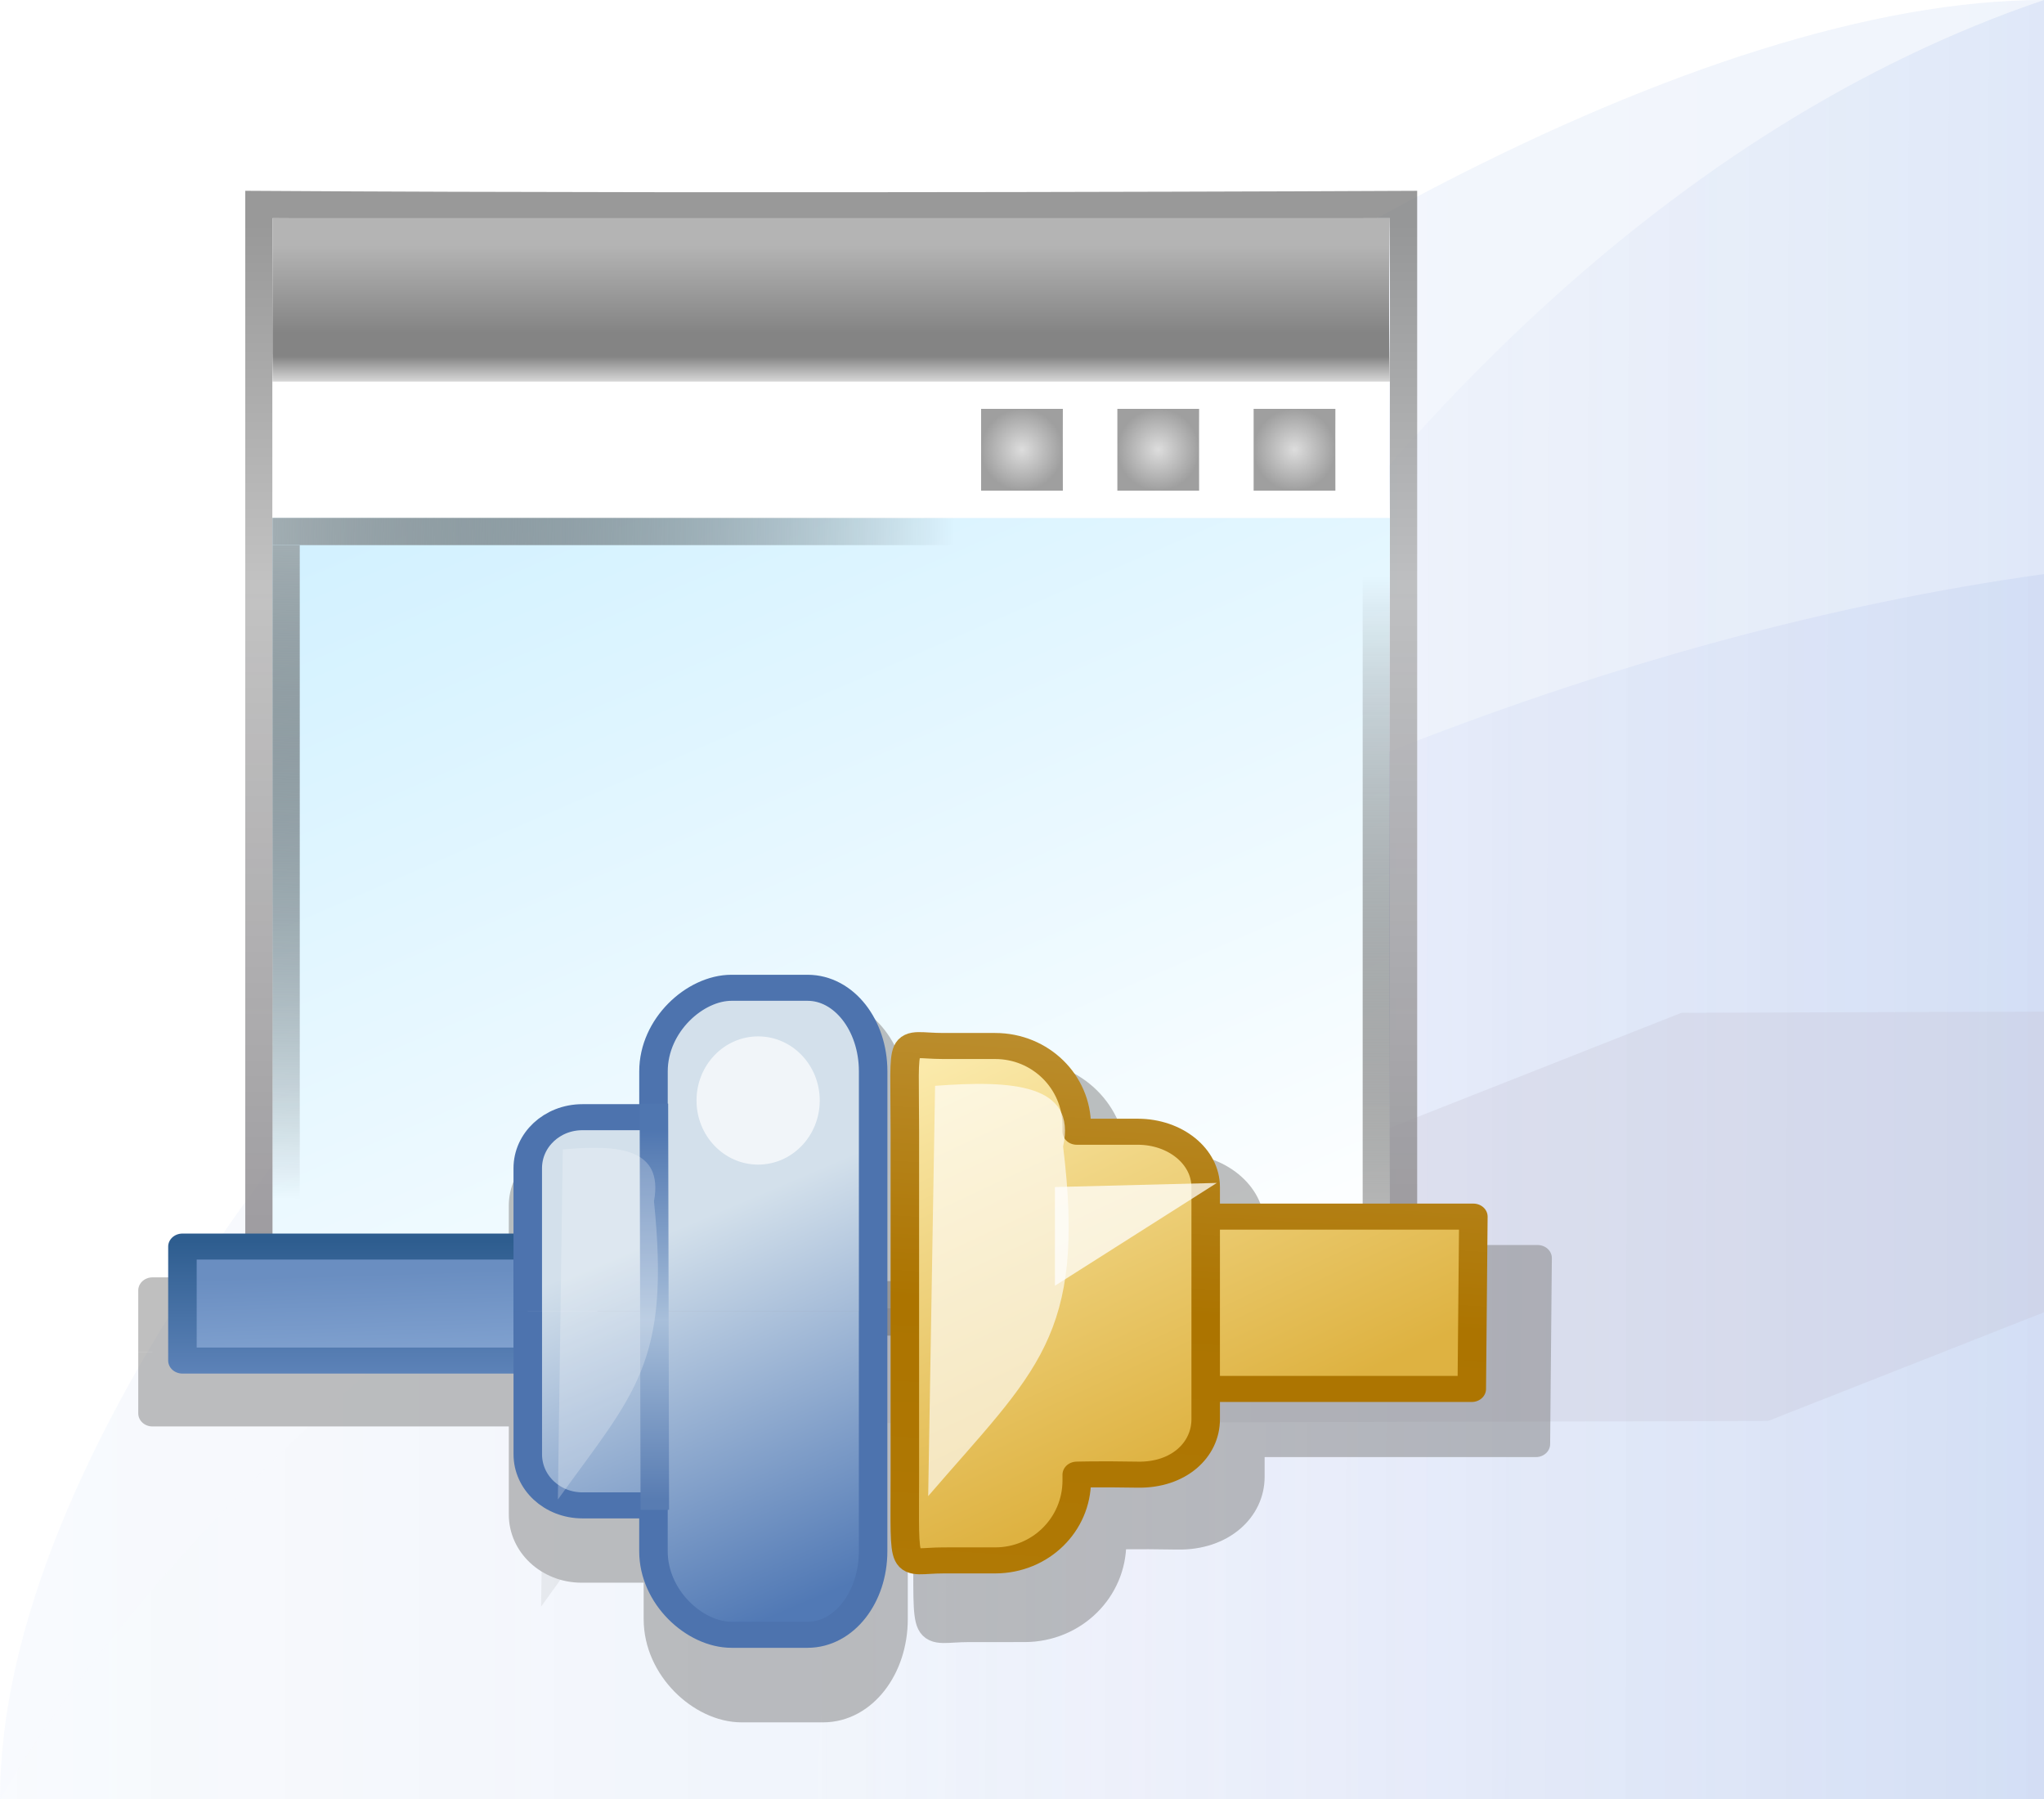 <?xml version="1.0" encoding="UTF-8" standalone="no"?>
<!-- Created with Inkscape (http://www.inkscape.org/) -->

<svg
   width="75"
   height="66"
   id="svg2"
   version="1.1"
   inkscape:version="1.3 (0e150ed, 2023-07-21)"
   sodipodi:docname="defcon_wiz.svg"
   inkscape:export-filename="/Users/d021678/git/eclipse.jdt.ui/org.eclipse.jdt.ui/icons/full/wizban/newclass_wiz2.png"
   inkscape:export-xdpi="90"
   inkscape:export-ydpi="90"
   xml:space="preserve"
   xmlns:inkscape="http://www.inkscape.org/namespaces/inkscape"
   xmlns:sodipodi="http://sodipodi.sourceforge.net/DTD/sodipodi-0.dtd"
   xmlns:xlink="http://www.w3.org/1999/xlink"
   xmlns="http://www.w3.org/2000/svg"
   xmlns:svg="http://www.w3.org/2000/svg"
   xmlns:rdf="http://www.w3.org/1999/02/22-rdf-syntax-ns#"
   xmlns:cc="http://creativecommons.org/ns#"
   xmlns:dc="http://purl.org/dc/elements/1.1/"><defs
     id="defs4"><linearGradient
       id="linearGradient5904"
       inkscape:collect="always"><stop
         id="stop5906"
         offset="0"
         style="stop-color:#c5c6c6;stop-opacity:1" /><stop
         id="stop5908"
         offset="1"
         style="stop-color:#000000;stop-opacity:0;" /></linearGradient><linearGradient
       id="linearGradient5898"
       inkscape:collect="always"><stop
         id="stop5900"
         offset="0"
         style="stop-color:#c0c1c1;stop-opacity:1" /><stop
         id="stop5902"
         offset="1"
         style="stop-color:#000000;stop-opacity:0;" /></linearGradient><linearGradient
       inkscape:collect="always"
       id="linearGradient4581"><stop
         style="stop-color:#dddddd;stop-opacity:1"
         offset="0"
         id="stop4583" /><stop
         style="stop-color:#9f9f9f;stop-opacity:1"
         offset="1"
         id="stop4585" /></linearGradient><linearGradient
       inkscape:collect="always"
       id="linearGradient4541"><stop
         style="stop-color:#a1adb2;stop-opacity:1"
         offset="0"
         id="stop4543" /><stop
         style="stop-color:#000000;stop-opacity:0;"
         offset="1"
         id="stop4545" /></linearGradient><linearGradient
       inkscape:collect="always"
       id="linearGradient4461"><stop
         style="stop-color:#d8d8d8;stop-opacity:1"
         offset="0"
         id="stop4463" /><stop
         id="stop4488"
         offset="0.186"
         style="stop-color:#848484;stop-opacity:1" /><stop
         id="stop4486"
         offset="0.361"
         style="stop-color:#848484;stop-opacity:1" /><stop
         style="stop-color:#b4b4b4;stop-opacity:1"
         offset="1"
         id="stop4465" /></linearGradient><linearGradient
       inkscape:collect="always"
       id="linearGradient4972"><stop
         style="stop-color:#ffffff;stop-opacity:1"
         offset="0"
         id="stop4974" /><stop
         style="stop-color:#f5f8fd;stop-opacity:1"
         offset="1"
         id="stop4976" /></linearGradient><linearGradient
       inkscape:collect="always"
       id="linearGradient4964"><stop
         style="stop-color:#ffffff;stop-opacity:1"
         offset="0"
         id="stop4966" /><stop
         style="stop-color:#e8eefa;stop-opacity:1"
         offset="1"
         id="stop4968" /></linearGradient><linearGradient
       inkscape:collect="always"
       id="linearGradient4956"><stop
         style="stop-color:#fcfdfe;stop-opacity:1"
         offset="0"
         id="stop4958" /><stop
         style="stop-color:#dee6f8;stop-opacity:1"
         offset="1"
         id="stop4960" /></linearGradient><filter
       style="color-interpolation-filters:sRGB"
       inkscape:label="Drop Shadow"
       id="filter8854"><feFlood
         flood-opacity="0.933"
         flood-color="rgb(244,248,254)"
         result="flood"
         id="feFlood8856" /><feComposite
         in="flood"
         in2="SourceGraphic"
         operator="in"
         result="composite1"
         id="feComposite8858" /><feGaussianBlur
         in="composite1"
         stdDeviation="1.2"
         result="blur"
         id="feGaussianBlur8860" /><feOffset
         dx="-1"
         dy="3"
         result="offset"
         id="feOffset8862" /><feComposite
         in="SourceGraphic"
         in2="offset"
         operator="over"
         result="composite2"
         id="feComposite8864" /></filter><linearGradient
       id="linearGradient6122"><stop
         style="stop-color:#c0c0c0;stop-opacity:1"
         offset="0"
         id="stop6124" /><stop
         id="stop6132"
         offset="0.5"
         style="stop-color:#adadad;stop-opacity:1" /><stop
         style="stop-color:#808080;stop-opacity:1"
         offset="1"
         id="stop6126" /></linearGradient><linearGradient
       id="linearGradient7087"><stop
         style="stop-color:#17325d;stop-opacity:1;"
         offset="0"
         id="stop7089" /><stop
         id="stop7091"
         offset="0.25"
         style="stop-color:#b4d0e2;stop-opacity:1" /><stop
         id="stop7093"
         offset="0.5"
         style="stop-color:#b7d2e4;stop-opacity:1" /><stop
         style="stop-color:#acc9de;stop-opacity:1"
         offset="0.75"
         id="stop7095" /><stop
         style="stop-color:#3e72a7;stop-opacity:1"
         offset="1"
         id="stop7097" /></linearGradient><mask
       id="mask7366"
       maskUnits="userSpaceOnUse"><path
         style="fill:#ffffff;fill-opacity:1;stroke:#ffffff;stroke-width:1;stroke-linecap:butt;stroke-linejoin:miter;stroke-miterlimit:4;stroke-opacity:1;stroke-dashoffset:0;display:inline"
         d="m -16.593,1040.862 9.99,0 0,10.002 -2.983,3.038 -5.966,0 c -0.53,-0.022 -1.041,-0.552 -1.041,-1.038 z"
         id="path7368"
         inkscape:connector-curvature="0"
         sodipodi:nodetypes="ccccccc" /></mask><linearGradient
       id="linearGradient7584-5"><stop
         id="stop7586-4"
         offset="0"
         style="stop-color:#f9cd5f;stop-opacity:1" /><stop
         id="stop7588-5"
         offset="1"
         style="stop-color:#fbf0b4;stop-opacity:1" /></linearGradient><linearGradient
       id="linearGradient7592-1"><stop
         id="stop7594-6"
         offset="0"
         style="stop-color:#bd8416;stop-opacity:1" /><stop
         id="stop7596-9"
         offset="1"
         style="stop-color:#a66b10;stop-opacity:1" /></linearGradient><linearGradient
       id="linearGradient10798-1-9-3-7-6-6-6-2-6-7-98-9-4-1"><stop
         style="stop-color:#5aad60;stop-opacity:1;"
         offset="0"
         id="stop10800-5-2-1-8-20-4-0-2-1-9-0-0-1-1" /><stop
         id="stop10806-6-8-5-3-9-2-2-7-0-4-2-7-8-9"
         offset="0.5"
         style="stop-color:#5bb26a;stop-opacity:1;" /><stop
         style="stop-color:#a4c589;stop-opacity:1"
         offset="1"
         id="stop10802-1-5-3-0-4-6-8-5-5-6-69-6-4-0" /></linearGradient><mask
       maskUnits="userSpaceOnUse"
       id="mask7366-4"><path
         sodipodi:nodetypes="ccccccc"
         inkscape:connector-curvature="0"
         id="path7368-2"
         d="m -16.593,1040.862 9.99,0 0,10.002 -2.983,3.038 -5.966,0 c -0.53,-0.022 -1.041,-0.552 -1.041,-1.038 z"
         style="fill:#ffffff;fill-opacity:1;stroke:#ffffff;stroke-width:1;stroke-linecap:butt;stroke-linejoin:miter;stroke-miterlimit:4;stroke-opacity:1;stroke-dashoffset:0;display:inline" /></mask><linearGradient
       inkscape:collect="always"
       xlink:href="#linearGradient7087"
       id="linearGradient9331"
       gradientUnits="userSpaceOnUse"
       gradientTransform="translate(-20,0)"
       x1="4.778"
       y1="1039.812"
       x2="4.778"
       y2="1041.911" /><linearGradient
       y2="1041.911"
       x2="4.778"
       y1="1039.812"
       x1="4.778"
       gradientTransform="translate(-18,4.7e-5)"
       gradientUnits="userSpaceOnUse"
       id="linearGradient9333"
       xlink:href="#linearGradient7087"
       inkscape:collect="always" /><linearGradient
       y2="1041.911"
       x2="4.778"
       y1="1039.812"
       x1="4.778"
       gradientTransform="translate(-16,4.7e-5)"
       gradientUnits="userSpaceOnUse"
       id="linearGradient9335"
       xlink:href="#linearGradient7087"
       inkscape:collect="always" /><linearGradient
       y2="1041.911"
       x2="4.778"
       y1="1039.812"
       x1="4.778"
       gradientTransform="translate(-14,4.7e-5)"
       gradientUnits="userSpaceOnUse"
       id="linearGradient9337"
       xlink:href="#linearGradient7087"
       inkscape:collect="always" /><linearGradient
       y2="1041.911"
       x2="4.778"
       y1="1039.812"
       x1="4.778"
       gradientTransform="translate(-12,4.7e-5)"
       gradientUnits="userSpaceOnUse"
       id="linearGradient9339"
       xlink:href="#linearGradient7087"
       inkscape:collect="always" /><linearGradient
       gradientTransform="translate(-80,0)"
       gradientUnits="userSpaceOnUse"
       y2="1042.797"
       x2="163.22"
       y1="1042.797"
       x1="88.22"
       id="linearGradient68073"
       xlink:href="#linearGradient4956"
       inkscape:collect="always" /><linearGradient
       gradientTransform="translate(-80,0)"
       gradientUnits="userSpaceOnUse"
       y2="1032.267"
       x2="163.22"
       y1="1032.267"
       x1="94.47"
       id="linearGradient68075"
       xlink:href="#linearGradient4964"
       inkscape:collect="always" /><linearGradient
       gradientTransform="translate(-80,0)"
       gradientUnits="userSpaceOnUse"
       y2="1032.267"
       x2="152.722"
       y1="1032.267"
       x1="88.22"
       id="linearGradient68077"
       xlink:href="#linearGradient4972"
       inkscape:collect="always" /><filter
       id="filter8854-9"
       inkscape:label="Drop Shadow"
       style="color-interpolation-filters:sRGB"><feFlood
         id="feFlood8856-0"
         result="flood"
         flood-color="rgb(244,248,254)"
         flood-opacity="0.933" /><feComposite
         id="feComposite8858-2"
         result="composite1"
         operator="in"
         in2="SourceGraphic"
         in="flood" /><feGaussianBlur
         id="feGaussianBlur8860-3"
         result="blur"
         stdDeviation="1.2"
         in="composite1" /><feOffset
         id="feOffset8862-2"
         result="offset"
         dy="3"
         dx="-1" /><feComposite
         id="feComposite8864-3"
         result="composite2"
         operator="over"
         in2="offset"
         in="SourceGraphic" /></filter><linearGradient
       id="linearGradient10798-1-9-3-7-6-8-9-0-9-1"><stop
         id="stop10800-5-2-1-8-20-6-4-9-8-2"
         offset="0"
         style="stop-color:#7564b1;stop-opacity:1" /><stop
         style="stop-color:#5d4aa1;stop-opacity:1"
         offset="0.5"
         id="stop10806-6-8-5-3-9-24-8-4-3-2" /><stop
         id="stop10802-1-5-3-0-4-8-4-2-9-2"
         offset="1"
         style="stop-color:#9283c3;stop-opacity:1" /></linearGradient><linearGradient
       id="linearGradient7540-2-3-8-7"><stop
         id="stop7542-8-7-5-3"
         offset="0"
         style="stop-color:#ffffff;stop-opacity:0.502" /><stop
         style="stop-color:#ffffff;stop-opacity:1"
         offset="0.476"
         id="stop7544-8-2-0-5" /><stop
         style="stop-color:#ffffff;stop-opacity:0"
         offset="0.5"
         id="stop7546-1-7-9-5" /><stop
         id="stop7548-98-9-2-4"
         offset="1"
         style="stop-color:#ffffff;stop-opacity:0;" /></linearGradient><linearGradient
       inkscape:collect="always"
       id="linearGradient7272-66-4-5-5-5-8"><stop
         style="stop-color:#8f6c10;stop-opacity:1"
         offset="0"
         id="stop7274-6-0-1-7-4-7" /><stop
         style="stop-color:#c9a645;stop-opacity:1"
         offset="1"
         id="stop7276-66-6-3-9-1-4" /></linearGradient><linearGradient
       y2="1030.341"
       x2="-10.16"
       y1="1030.341"
       x1="-22.454"
       gradientUnits="userSpaceOnUse"
       id="linearGradient10540"
       xlink:href="#linearGradient7540-2-3-8-7"
       inkscape:collect="always" /><linearGradient
       y2="1030.341"
       x2="-10.16"
       y1="1030.341"
       x1="-22.454"
       gradientTransform="matrix(0,1,-1,0,1014.034,1046.648)"
       gradientUnits="userSpaceOnUse"
       id="linearGradient10542"
       xlink:href="#linearGradient7540-2-3-8-7"
       inkscape:collect="always" /><linearGradient
       y2="1023.257"
       x2="-15.946"
       y1="1037.466"
       x1="-15.946"
       gradientTransform="matrix(0.956,0,0,0.956,-0.72,45.488)"
       gradientUnits="userSpaceOnUse"
       id="linearGradient10544"
       xlink:href="#linearGradient7272-66-4-5-5-5-8"
       inkscape:collect="always" /><mask
       id="mask10620"
       maskUnits="userSpaceOnUse"><path
         transform="matrix(0.555,0,0,0.555,-206.96,787.087)"
         d="m 398.75,468.237 a 10.625,10.625 0 1 1 -21.25,0 10.625,10.625 0 1 1 21.25,0 z"
         sodipodi:ry="10.625"
         sodipodi:rx="10.625"
         sodipodi:cy="468.23718"
         sodipodi:cx="388.125"
         id="path10622"
         style="font-size:13.589px;font-style:normal;font-weight:normal;line-height:125%;letter-spacing:0px;word-spacing:0px;fill:#ffffff;fill-opacity:1;stroke:#ffffff;stroke-width:2.166;stroke-linecap:round;stroke-linejoin:round;stroke-miterlimit:4;stroke-opacity:1;stroke-dasharray:none;stroke-dashoffset:0;display:inline;font-family:Sans"
         sodipodi:type="arc" /></mask><linearGradient
       id="linearGradient4528-9-5-7-9-7-3"><stop
         id="stop4530-0-5-0-5-8-4"
         offset="0"
         style="stop-color:#e0c576;stop-opacity:1;" /><stop
         id="stop4532-7-9-3-3-6-1"
         offset="1"
         style="stop-color:#9e7916;stop-opacity:1" /></linearGradient><linearGradient
       id="linearGradient6281-8-0-1-6-6-4-2-8-0"><stop
         style="stop-color:#f7f9fb;stop-opacity:1"
         offset="0"
         id="stop6283-0-2-2-1-2-0-1-6-0" /><stop
         style="stop-color:#ffd680;stop-opacity:1"
         offset="1"
         id="stop6285-5-0-9-7-6-9-9-1-9" /></linearGradient><linearGradient
       inkscape:collect="always"
       xlink:href="#linearGradient4972-7"
       id="linearGradient4978"
       x1="88.22"
       y1="1032.267"
       x2="163.22"
       y2="1032.267"
       gradientUnits="userSpaceOnUse"
       gradientTransform="translate(-88.22,-999.267)" /><linearGradient
       inkscape:collect="always"
       id="linearGradient4972-7"><stop
         style="stop-color:#b8ccf1;stop-opacity:0.102"
         offset="0"
         id="stop4974-8" /><stop
         style="stop-color:#6e97e2;stop-opacity:0.102"
         offset="1"
         id="stop4976-1" /></linearGradient><linearGradient
       inkscape:collect="always"
       xlink:href="#linearGradient4964-3"
       id="linearGradient4970"
       x1="118.386"
       y1="1032.184"
       x2="163.22"
       y2="1032.267"
       gradientUnits="userSpaceOnUse"
       gradientTransform="translate(-88.22,-999.267)" /><linearGradient
       inkscape:collect="always"
       id="linearGradient4964-3"><stop
         style="stop-color:#ffffff;stop-opacity:0.349"
         offset="0"
         id="stop4966-1" /><stop
         style="stop-color:#91ade6;stop-opacity:1"
         offset="1"
         id="stop4968-1" /></linearGradient><linearGradient
       inkscape:collect="always"
       xlink:href="#linearGradient4956-2"
       id="linearGradient4962"
       x1="88.22"
       y1="1042.797"
       x2="163.22"
       y2="1042.797"
       gradientUnits="userSpaceOnUse"
       gradientTransform="translate(-88.22,-999.267)" /><linearGradient
       inkscape:collect="always"
       id="linearGradient4956-2"><stop
         style="stop-color:#fcfdfe;stop-opacity:0.256"
         offset="0"
         id="stop4958-5" /><stop
         style="stop-color:#98aae7;stop-opacity:0.404"
         offset="1"
         id="stop4960-6" /></linearGradient><linearGradient
       id="linearGradient3827"><stop
         id="stop3829"
         offset="0"
         style="stop-color:#ffffff;stop-opacity:0;" /><stop
         style="stop-color:#ffffff;stop-opacity:1;"
         offset="0.601"
         id="stop3835" /><stop
         id="stop3831"
         offset="1"
         style="stop-color:#ffffff;stop-opacity:0;" /></linearGradient><linearGradient
       id="linearGradient10798-1-9-3-7-6-8-9-0-9-1-0"><stop
         id="stop10800-5-2-1-8-20-6-4-9-8-2-9"
         offset="0"
         style="stop-color:#f3faed;stop-opacity:1" /><stop
         style="stop-color:#e7f4da;stop-opacity:1"
         offset="0.659"
         id="stop10806-6-8-5-3-9-24-8-4-3-2-4" /><stop
         id="stop10802-1-5-3-0-4-8-4-2-9-2-5"
         offset="1"
         style="stop-color:#67bf1f;stop-opacity:1" /></linearGradient><linearGradient
       inkscape:collect="always"
       xlink:href="#linearGradient4994"
       id="linearGradient6375-6"
       x1="50.703"
       y1="1052.448"
       x2="19.083"
       y2="1011.338"
       gradientUnits="userSpaceOnUse"
       gradientTransform="matrix(1.185,0,0,0.666,3.388,334.573)" /><linearGradient
       id="linearGradient4994"
       inkscape:collect="always"><stop
         id="stop4996"
         offset="0"
         style="stop-color:#ffffff;stop-opacity:1" /><stop
         id="stop4998"
         offset="1"
         style="stop-color:#d2f1ff;stop-opacity:1" /></linearGradient><linearGradient
       inkscape:collect="always"
       xlink:href="#linearGradient4902"
       id="linearGradient4238"
       gradientUnits="userSpaceOnUse"
       gradientTransform="matrix(4.186,0,0,3.194,1.486,-2322.119)"
       x1="10.633"
       y1="1039.059"
       x2="10.633"
       y2="1051.583" /><linearGradient
       id="linearGradient4902"
       inkscape:collect="always"><stop
         id="stop4904"
         offset="0"
         style="stop-color:#777777;stop-opacity:0.749" /><stop
         style="stop-color:#aeaeae;stop-opacity:0.749"
         offset="0.332"
         id="stop4469" /><stop
         id="stop4906"
         offset="1"
         style="stop-color:#939195;stop-opacity:0.933" /></linearGradient><linearGradient
       inkscape:collect="always"
       xlink:href="#linearGradient4461"
       id="linearGradient4467"
       x1="60.07"
       y1="1001.362"
       x2="60.07"
       y2="997.196"
       gradientUnits="userSpaceOnUse"
       gradientTransform="matrix(1,0,0,1.2,-16,-199.273)" /><linearGradient
       inkscape:collect="always"
       xlink:href="#linearGradient4541"
       id="linearGradient4547"
       x1="41"
       y1="1007.862"
       x2="60"
       y2="1008.362"
       gradientUnits="userSpaceOnUse"
       gradientTransform="matrix(1.316,0,0,1.316,-28.948,-318.295)" /><linearGradient
       inkscape:collect="always"
       xlink:href="#linearGradient4541"
       id="linearGradient4547-0"
       x1="41"
       y1="1007.862"
       x2="60"
       y2="1008.362"
       gradientUnits="userSpaceOnUse"
       gradientTransform="matrix(0,1.263,-1.263,0,1298.637,956.57)" /><radialGradient
       inkscape:collect="always"
       xlink:href="#linearGradient4581"
       id="radialGradient4587"
       cx="68.5"
       cy="1004.862"
       fx="68.5"
       fy="1004.862"
       r="1.5"
       gradientUnits="userSpaceOnUse"
       gradientTransform="translate(-16,-8.6771508e-4)" /><radialGradient
       gradientTransform="translate(-11,-8.6771508e-4)"
       inkscape:collect="always"
       xlink:href="#linearGradient4581"
       id="radialGradient4587-5"
       cx="68.5"
       cy="1004.862"
       fx="68.5"
       fy="1004.862"
       r="1.5"
       gradientUnits="userSpaceOnUse" /><radialGradient
       gradientTransform="translate(-6,-8.6771508e-4)"
       inkscape:collect="always"
       xlink:href="#linearGradient4581"
       id="radialGradient4587-0"
       cx="68.5"
       cy="1004.862"
       fx="68.5"
       fy="1004.862"
       r="1.5"
       gradientUnits="userSpaceOnUse" /><linearGradient
       inkscape:collect="always"
       xlink:href="#linearGradient4541"
       id="linearGradient5885"
       x1="41"
       y1="1007.862"
       x2="60"
       y2="1008.362"
       gradientUnits="userSpaceOnUse"
       gradientTransform="matrix(0,1,-1,0,1034.362,967.361)" /><linearGradient
       inkscape:collect="always"
       xlink:href="#linearGradient5904"
       id="linearGradient5890"
       gradientUnits="userSpaceOnUse"
       gradientTransform="matrix(-2.105,0,0,-1.29,152.317,2336.33)"
       x1="41"
       y1="1007.862"
       x2="60.036"
       y2="1007.836" /><linearGradient
       inkscape:collect="always"
       xlink:href="#linearGradient5898"
       id="linearGradient5892"
       gradientUnits="userSpaceOnUse"
       gradientTransform="matrix(0,-1.368,2.233,0,-2184.74,1091.467)"
       x1="41"
       y1="1007.862"
       x2="59.944"
       y2="1007.85" /><linearGradient
       inkscape:collect="always"
       xlink:href="#linearGradient5517"
       id="linearGradient6406"
       gradientUnits="userSpaceOnUse"
       x1="49.217"
       y1="1041.083"
       x2="75.02"
       y2="1023.291" /><filter
       inkscape:collect="always"
       style="color-interpolation-filters:sRGB"
       id="filter4344"
       x="-0.027"
       width="1.055"
       y="-0.086"
       height="1.171"><feGaussianBlur
         inkscape:collect="always"
         stdDeviation="0.571"
         id="feGaussianBlur4346" /></filter><linearGradient
       id="linearGradient5517"
       inkscape:collect="always"><stop
         id="stop5519"
         offset="0"
         style="stop-color:#c5c3d4;stop-opacity:0.729" /><stop
         id="stop5521"
         offset="1"
         style="stop-color:#c5c3d4;stop-opacity:0.729" /></linearGradient><filter
       inkscape:collect="always"
       style="color-interpolation-filters:sRGB"
       id="filter2728"
       x="-0.063"
       width="1.126"
       y="-0.115"
       height="1.23"><feGaussianBlur
         inkscape:collect="always"
         stdDeviation="0.907"
         id="feGaussianBlur2730" /></filter><filter
       height="1.538"
       y="-0.278"
       width="2.235"
       x="-0.616"
       id="filter8813-5"
       style="color-interpolation-filters:sRGB"
       inkscape:collect="always"><feGaussianBlur
         id="feGaussianBlur8815-0"
         stdDeviation="1.127"
         inkscape:collect="always" /></filter><filter
       height="1.354"
       y="-0.147"
       width="2.033"
       x="-0.519"
       id="filter8871-4"
       style="color-interpolation-filters:sRGB"
       inkscape:collect="always"><feGaussianBlur
         id="feGaussianBlur8873-9"
         stdDeviation="0.536"
         inkscape:collect="always" /></filter><filter
       height="1.8"
       y="-0.4"
       width="1.832"
       x="-0.416"
       id="filter8835-5"
       style="color-interpolation-filters:sRGB"
       inkscape:collect="always"><feGaussianBlur
         id="feGaussianBlur8837-4"
         stdDeviation="0.498"
         inkscape:collect="always" /></filter><filter
       inkscape:collect="always"
       style="color-interpolation-filters:sRGB"
       id="filter2533-6"
       x="-0.672"
       width="2.546"
       y="-1.06"
       height="3.211"><feGaussianBlur
         inkscape:collect="always"
         stdDeviation="0.735"
         id="feGaussianBlur2535-0" /></filter><filter
       height="1.387"
       y="-0.155"
       width="2.09"
       x="-0.548"
       id="filter8871-1-6"
       style="color-interpolation-filters:sRGB"
       inkscape:collect="always"><feGaussianBlur
         id="feGaussianBlur8873-8-9"
         stdDeviation="0.536"
         inkscape:collect="always" /></filter><filter
       height="1.486"
       y="-0.243"
       width="2.075"
       x="-0.538"
       id="filter8813"
       style="color-interpolation-filters:sRGB"
       inkscape:collect="always"><feGaussianBlur
         id="feGaussianBlur8815"
         stdDeviation="1.127"
         inkscape:collect="always" /></filter><linearGradient
       gradientUnits="userSpaceOnUse"
       y2="1023.234"
       x2="51.933"
       y1="1020.414"
       x1="51.658"
       id="linearGradient8769"
       xlink:href="#linearGradient8767"
       inkscape:collect="always"
       gradientTransform="matrix(2.75,0,0,0.994,-129.875,-991.913)" /><linearGradient
       id="linearGradient8767"
       inkscape:collect="always"><stop
         id="stop8763"
         offset="0"
         style="stop-color:#6a8ec1;stop-opacity:1" /><stop
         id="stop8765"
         offset="1"
         style="stop-color:#80a1cf;stop-opacity:1" /></linearGradient><linearGradient
       gradientUnits="userSpaceOnUse"
       y2="1024.362"
       x2="50"
       y1="1019.362"
       x1="50"
       id="linearGradient8753"
       xlink:href="#linearGradient8751"
       inkscape:collect="always"
       gradientTransform="matrix(2.75,0,0,0.994,-129.875,-991.913)" /><linearGradient
       id="linearGradient8751"
       inkscape:collect="always"><stop
         id="stop8747"
         offset="0"
         style="stop-color:#2e5d8f;stop-opacity:1" /><stop
         id="stop8749"
         offset="1"
         style="stop-color:#6085bb;stop-opacity:1" /></linearGradient><linearGradient
       gradientUnits="userSpaceOnUse"
       y2="1030.362"
       x2="62"
       y1="1019.362"
       x1="57"
       id="linearGradient8761"
       xlink:href="#linearGradient8759"
       inkscape:collect="always"
       gradientTransform="matrix(1.1,0,0,1.128,-43.25,-1129.032)" /><linearGradient
       id="linearGradient8759"
       inkscape:collect="always"><stop
         id="stop8755"
         offset="0"
         style="stop-color:#d3e0eb;stop-opacity:1" /><stop
         id="stop8757"
         offset="1"
         style="stop-color:#5179b5;stop-opacity:1" /></linearGradient><linearGradient
       inkscape:collect="always"
       xlink:href="#linearGradient2543"
       id="linearGradient2545"
       x1="18.423"
       y1="17.419"
       x2="18.436"
       y2="30.335"
       gradientUnits="userSpaceOnUse" /><linearGradient
       inkscape:collect="always"
       id="linearGradient2543"><stop
         style="stop-color:#4f76b0;stop-opacity:1"
         offset="0"
         id="stop2539" /><stop
         id="stop2547"
         offset="0.517"
         style="stop-color:#a8bfda;stop-opacity:1" /><stop
         style="stop-color:#587cb2;stop-opacity:1"
         offset="1"
         id="stop2541" /></linearGradient><linearGradient
       gradientUnits="userSpaceOnUse"
       y2="1026.054"
       x2="68.598"
       y1="1016.222"
       x1="63.983"
       id="linearGradient8779"
       xlink:href="#linearGradient8777"
       inkscape:collect="always"
       gradientTransform="matrix(1.369,0,0,1.495,-60.408,-1504.08)" /><linearGradient
       id="linearGradient8777"
       inkscape:collect="always"><stop
         id="stop8773"
         offset="0"
         style="stop-color:#fbeaab;stop-opacity:1;" /><stop
         id="stop8775"
         offset="1"
         style="stop-color:#deb241;stop-opacity:1" /></linearGradient><linearGradient
       gradientUnits="userSpaceOnUse"
       y2="1028.417"
       x2="67.684"
       y1="1015.613"
       x1="68.48"
       id="linearGradient8787"
       xlink:href="#linearGradient8785"
       inkscape:collect="always"
       gradientTransform="matrix(1.369,0,0,1.495,-60.408,-1504.08)" /><linearGradient
       id="linearGradient8785"
       inkscape:collect="always"><stop
         id="stop8781"
         offset="0"
         style="stop-color:#bb8d2d;stop-opacity:1" /><stop
         style="stop-color:#ac7400;stop-opacity:1"
         offset="0.495"
         id="stop8789" /><stop
         id="stop8783"
         offset="1"
         style="stop-color:#b07905;stop-opacity:1" /></linearGradient><filter
       height="1.237"
       y="-0.118"
       width="1.831"
       x="-0.416"
       id="filter8871"
       style="color-interpolation-filters:sRGB"
       inkscape:collect="always"><feGaussianBlur
         id="feGaussianBlur8873"
         stdDeviation="0.536"
         inkscape:collect="always" /></filter><filter
       height="1.603"
       y="-0.301"
       width="1.627"
       x="-0.313"
       id="filter8835"
       style="color-interpolation-filters:sRGB"
       inkscape:collect="always"><feGaussianBlur
         id="feGaussianBlur8837"
         stdDeviation="0.498"
         inkscape:collect="always" /></filter><filter
       inkscape:collect="always"
       style="color-interpolation-filters:sRGB"
       id="filter2533"
       x="-0.594"
       width="2.188"
       y="-0.926"
       height="2.853"><feGaussianBlur
         inkscape:collect="always"
         stdDeviation="0.735"
         id="feGaussianBlur2535" /></filter><filter
       height="1.237"
       y="-0.118"
       width="1.831"
       x="-0.416"
       id="filter8871-1"
       style="color-interpolation-filters:sRGB"
       inkscape:collect="always"><feGaussianBlur
         id="feGaussianBlur8873-8"
         stdDeviation="0.536"
         inkscape:collect="always" /></filter></defs><sodipodi:namedview
     id="base"
     pagecolor="#bcbcbc"
     bordercolor="#666666"
     borderopacity="1.0"
     inkscape:pageopacity="0"
     inkscape:pageshadow="2"
     inkscape:zoom="11.625"
     inkscape:cx="32"
     inkscape:cy="26.150537"
     inkscape:document-units="px"
     inkscape:current-layer="layer1"
     showgrid="true"
     inkscape:window-width="1728"
     inkscape:window-height="1051"
     inkscape:window-x="0"
     inkscape:window-y="38"
     inkscape:window-maximized="1"
     showguides="true"
     inkscape:guide-bbox="true"
     inkscape:snap-global="true"
     inkscape:snap-bbox="true"
     inkscape:bbox-nodes="true"
     inkscape:showpageshadow="2"
     inkscape:pagecheckerboard="0"
     inkscape:deskcolor="#d1d1d1"><inkscape:grid
       type="xygrid"
       id="grid4112"
       empspacing="5"
       visible="true"
       enabled="true"
       snapvisiblegridlinesonly="true"
       originx="0"
       originy="0"
       spacingy="1"
       spacingx="1"
       units="px" /></sodipodi:namedview><g
     inkscape:groupmode="layer"
     id="layer2"
     inkscape:label="Background"
     style="display:inline"
     sodipodi:insensitive="true"><path
       sodipodi:nodetypes="cccc"
       inkscape:connector-curvature="0"
       id="rect4113-1"
       d="M 75,0 75,66 1e-6,66 C 1e-6,41.205 50.01,0 75,0 Z"
       style="display:inline;fill:url(#linearGradient4978);fill-opacity:1;stroke:none" /><path
       sodipodi:nodetypes="cccc"
       inkscape:connector-curvature="0"
       id="rect4113-1-0"
       d="M 75,21.061 75,66 1e-6,66 C 10.625,47.804 43.51,25.436 75,21.061 Z"
       style="display:inline;opacity:0.404;fill:url(#linearGradient4962);fill-opacity:1;stroke:none" /><g
       id="g11331-3-1-1-7"
       style="display:inline"
       transform="matrix(0.279,0,0,0.279,-14.618,-107.529)"><g
         style="fill:#737986;fill-opacity:1;stroke:#595e68;stroke-opacity:1"
         id="g13408-8-2" /></g><path
       sodipodi:nodetypes="cccc"
       inkscape:connector-curvature="0"
       id="rect4113-1-7"
       d="M 75,4.0000001e-7 75,66 30,66 C 30,46.154 47.709,9.25 75,4e-7 Z"
       style="display:inline;opacity:0.184;fill:url(#linearGradient4970);fill-opacity:1;stroke:none" /></g><g
     inkscape:label="Foreground"
     inkscape:groupmode="layer"
     id="layer1"
     style="display:inline"
     transform="translate(0,-986.362)"><path
       sodipodi:nodetypes="cccccc"
       inkscape:connector-curvature="0"
       id="rect4001-3-4-5"
       d="m 61.725,1022.81 21.274,-0.101 1.655,3.779 -20.678,12.12 -29.323,0.101 z"
       style="display:inline;opacity:0.63;fill:url(#linearGradient6406);fill-opacity:1;stroke:none;filter:url(#filter4344)"
       transform="matrix(1.411,0,0,0.948,-25.396,53.894)"
       inkscape:label="shadow" /><g
       id="g8799"
       inkscape:label="window"
       transform="translate(-15.001,-2)"><path
         style="display:inline;fill:url(#linearGradient6375-6);fill-opacity:1;stroke:none"
         d="m 25,1007.361 41,3e-4 c 0,0 -0.067,15.372 0,29 h -41 z"
         id="rect4001-3-4"
         inkscape:connector-curvature="0"
         sodipodi:nodetypes="ccccc" /><path
         style="fill:none;stroke:url(#linearGradient4238);stroke-width:1;stroke-linecap:butt;stroke-linejoin:miter;stroke-miterlimit:4;stroke-dashoffset:0;stroke-opacity:1"
         d="m 24.5,995.865 c 18.335,0.114 42.001,0 42.001,0 v 40.996 H 24.5 Z"
         id="rect4001-1"
         inkscape:connector-curvature="0"
         sodipodi:nodetypes="ccccc" /><path
         style="display:inline;fill:#ffffff;fill-opacity:1;stroke:none"
         d="m 25,1001.361 41,10e-5 c 0,0 -0.067,3.18 0,6 h -41 z"
         id="rect4001-3-4-1"
         inkscape:connector-curvature="0"
         sodipodi:nodetypes="ccccc" /><path
         style="display:inline;fill:url(#linearGradient4467);fill-opacity:1;stroke:none"
         d="m 25,996.361 41,1e-4 c 0,0 -0.067,3.18 0,6 h -41 z"
         id="rect4001-3-4-1-6"
         inkscape:connector-curvature="0"
         sodipodi:nodetypes="ccccc" /><path
         style="display:inline;fill:url(#radialGradient4587);fill-opacity:1;stroke:none"
         d="m 51,1003.361 3,10e-5 c 0,0 -0.005,1.59 0,3 h -3 z"
         id="rect4001-3-4-1-1-8"
         inkscape:connector-curvature="0"
         sodipodi:nodetypes="ccccc" /><path
         inkscape:connector-curvature="0"
         id="path4539"
         d="M 25,1007.861 H 50.001"
         style="fill:none;fill-rule:evenodd;stroke:url(#linearGradient4547);stroke-width:1px;stroke-linecap:butt;stroke-linejoin:miter;stroke-opacity:1" /><path
         inkscape:connector-curvature="0"
         id="path4539-4"
         d="m 25.5,1008.361 v 24.001"
         style="display:inline;fill:none;fill-rule:evenodd;stroke:url(#linearGradient4547-0);stroke-width:1px;stroke-linecap:butt;stroke-linejoin:miter;stroke-opacity:1" /><path
         style="display:inline;fill:url(#radialGradient4587-5);fill-opacity:1;stroke:none"
         d="m 56,1003.361 3,10e-5 c 0,0 -0.005,1.59 0,3 h -3 z"
         id="rect4001-3-4-1-1-8-5"
         inkscape:connector-curvature="0"
         sodipodi:nodetypes="ccccc" /><path
         style="display:inline;fill:url(#radialGradient4587-0);fill-opacity:1;stroke:none"
         d="m 61,1003.361 3,10e-5 c 0,0 -0.005,1.59 0,3 h -3 z"
         id="rect4001-3-4-1-1-8-3"
         inkscape:connector-curvature="0"
         sodipodi:nodetypes="ccccc" /><path
         inkscape:connector-curvature="0"
         id="path4539-6"
         d="m 66.001,1035.862 h -40"
         style="fill:none;fill-rule:evenodd;stroke:url(#linearGradient5890);stroke-width:1px;stroke-linecap:butt;stroke-linejoin:miter;stroke-opacity:1" /><path
         inkscape:connector-curvature="0"
         id="path4539-4-6"
         d="m 65.501,1035.362 v -26"
         style="display:inline;fill:none;fill-rule:evenodd;stroke:url(#linearGradient5892);stroke-width:1px;stroke-linecap:butt;stroke-linejoin:miter;stroke-opacity:1" /></g><g
       id="g2"
       transform="matrix(1.152,0,0,1.052,2.662,1009.451)"
       inkscape:label="plug"
       style="display:inline;stroke-width:0.908"><g
         transform="matrix(1.073,0,0,1.079,-1.21,-0.172)"
         id="g2558-4"
         style="opacity:0.503;fill:#808080;stroke:#808080;stroke-width:0.844;filter:url(#filter2728)"><path
           transform="matrix(1.03,0,0,1.128,-40.182,-1129.038)"
           style="fill:#808080;fill-opacity:1;stroke:#808080;stroke-width:0.784px;stroke-linecap:butt;stroke-linejoin:miter;stroke-opacity:1;filter:url(#filter8813-5)"
           d="m 53.577,1026.984 -0.152,-8.841 0.915,-1.219 3.125,-0.076 0.076,-0.991 h 0.915 l -0.076,1.905 -3.048,1.219 -0.152,4.954 z"
           id="path8791-1"
           inkscape:connector-curvature="0" /><path
           id="path8722-7-8"
           style="display:inline;opacity:1;fill:#808080;fill-opacity:1;stroke:#808080;stroke-width:0.844;stroke-linecap:butt;stroke-linejoin:round;stroke-miterlimit:4;stroke-dasharray:none;stroke-opacity:1"
           d="M 3.5,23.513 V 25.5 H 14.5 V 21.525 H 3.5 v 1.987"
           inkscape:connector-curvature="0"
           sodipodi:nodetypes="cccccc" /><path
           sodipodi:nodetypes="csssscsscccsssscsscc"
           id="rect8645-3-9"
           style="display:inline;opacity:1;fill:#808080;fill-opacity:1;stroke:#808080;stroke-width:0.844;stroke-linecap:butt;stroke-linejoin:round;stroke-miterlimit:4;stroke-dasharray:none;stroke-opacity:1"
           d="M 25.5,23.781 25.5,15.414 C 25.5,13.799 24.569,12.5 23.412,12.5 h -2.425 c -1.157,0 -2.483,1.299 -2.483,2.914 v 1.599 h -2.265 c -0.964,0 -1.74,0.794 -1.74,1.78 v 1.469 3.519 m 11,5.64e-4 2e-6,8.368 c 0,1.614 -0.931,2.914 -2.088,2.914 h -2.425 c -1.157,0 -2.483,-1.299 -2.483,-2.914 V 30.55 H 16.24 C 15.276,30.55 14.5,29.756 14.5,28.77 v -1.469 -3.519"
           inkscape:connector-curvature="0" /><path
           sodipodi:nodetypes="cc"
           inkscape:connector-curvature="0"
           id="path2537-0"
           d="M 18.517,16.54 18.546,30.706"
           style="fill:#808080;stroke:#808080;stroke-width:0.844px;stroke-linecap:butt;stroke-linejoin:miter;stroke-opacity:1" /><path
           id="rect8645-2-5-2"
           style="display:inline;opacity:1;fill:#808080;fill-opacity:1;stroke:#808080;stroke-width:0.844;stroke-linecap:butt;stroke-linejoin:round;stroke-miterlimit:4;stroke-dasharray:none;stroke-opacity:1"
           d="m 36.092,26.49 -10e-7,1.059 c 0,1.069 -0.863,1.956 -2.165,1.93 -1.301,-0.025 -1.942,0 -1.942,0 v 0.202 c 0,1.545 -1.159,2.788 -2.598,2.788 l -1.648,2.98e-4 c -1.36,3e-4 -1.229,0.546 -1.229,-2.99 V 17.52 c 0,-3.536 -0.205,-2.99 1.229,-2.99 h 1.648 c 1.439,0 2.598,1.244 2.598,2.788 v 0.202 h 1.942 c 1.199,0 2.165,0.861 2.165,1.93 v 2.554 z m 0.065,-6.01 h 8.461 l -0.051,6.01 h -8.188"
           inkscape:connector-curvature="0"
           sodipodi:nodetypes="cczccssssssccsccccccc" /><path
           transform="matrix(1.446,0,0,1.322,-65.097,-1327.948)"
           style="opacity:0.794;fill:#808080;fill-opacity:1;stroke:#808080;stroke-width:0.611px;stroke-linecap:butt;stroke-linejoin:miter;stroke-opacity:1;filter:url(#filter8871-4)"
           d="m 64.018,1016.542 -0.152,10.822 c 2.376,-3.304 3.484,-4.205 2.972,-9.222 0.305,-1.654 -1.118,-1.753 -2.82,-1.601 z"
           id="path8861-9"
           inkscape:connector-curvature="0"
           sodipodi:nodetypes="cccc" /><ellipse
           transform="matrix(1.03,0,0,1.128,-39.471,-1128.08)"
           style="opacity:0.828;fill:#808080;fill-opacity:1;stroke:#808080;stroke-width:0.784;stroke-linecap:butt;stroke-linejoin:round;stroke-miterlimit:4;stroke-dasharray:none;stroke-opacity:1;filter:url(#filter8835-5)"
           id="path8817-1"
           cx="59.522"
           cy="1014.637"
           rx="1.905"
           ry="1.982" /><path
           transform="matrix(1.735,0,0,1.882,-91.815,-1903.15)"
           style="opacity:0.862;fill:#808080;fill-opacity:1;stroke:#808080;stroke-width:0.467px;stroke-linecap:butt;stroke-linejoin:miter;stroke-opacity:1;filter:url(#filter2533-6)"
           d="m 70.954,1023.401 v -1.829 l 2.972,-0.076 z"
           id="path8875-0"
           inkscape:connector-curvature="0" /><path
           transform="matrix(1.03,0,0,1.128,-39.928,-1128.621)"
           style="display:inline;opacity:0.485;fill:#808080;fill-opacity:1;stroke:#808080;stroke-width:0.784px;stroke-linecap:butt;stroke-linejoin:miter;stroke-opacity:1;filter:url(#filter8871-1-6)"
           d="m 53.925,1016.631 -0.152,10.822 c 2.376,-3.304 3.484,-4.205 2.972,-9.222 0.305,-1.654 -1.118,-1.753 -2.82,-1.601 z"
           id="path8861-7-0"
           inkscape:connector-curvature="0"
           sodipodi:nodetypes="cccc" /></g><g
         id="g11331-3-1-1"
         style="display:inline;stroke-width:0.908"
         transform="matrix(0.928,0,0,0.928,-283.317,-391.905)"><g
           style="fill:#737986;fill-opacity:1;stroke:#595e68;stroke-width:0.273;stroke-opacity:1"
           id="g13408-8" /></g><g
         transform="matrix(3.325,0,0,3.325,101.145,-3404.093)"
         style="font-style:normal;font-weight:normal;font-size:13.589px;line-height:125%;font-family:Sans;letter-spacing:0px;word-spacing:0px;fill:#ffffff;fill-opacity:1;stroke:none;stroke-width:0.908"
         id="text6430-2" /><g
         id="text3782-3"
         style="font-style:normal;font-weight:normal;font-size:15.569px;line-height:125%;font-family:Sans;letter-spacing:0px;word-spacing:0px;fill:#ffffff;fill-opacity:1;stroke:none;stroke-width:0.908"
         transform="matrix(3.139,0,0,3.522,101.145,-3404.093)" /><g
         transform="matrix(0,-0.149,0.149,0,54.506,115.394)"
         style="display:inline;stroke-width:0.908"
         id="g11331-3-1-1-00"><g
           id="g13408-8-1"
           style="fill:#737986;fill-opacity:1;stroke:#595e68;stroke-width:0.908;stroke-opacity:1" /></g><g
         transform="matrix(1.123,0,0,1.123,103.096,-1095.897)"
         style="display:inline;stroke-width:0.908"
         id="g7590-7-0" /><g
         transform="matrix(0.455,0,0,0.455,171.15,-416.566)"
         style="display:inline;stroke-width:0.908"
         id="g7827-7-5" /><g
         id="g11331-3-1-1-0"
         style="display:inline;stroke-width:0.908"
         transform="matrix(0.279,0,0,0.279,123.205,-125.819)"><g
           style="fill:#737986;fill-opacity:1;stroke:#595e68;stroke-width:0.908;stroke-opacity:1"
           id="g13408-8-4" /></g><g
         id="g2558"
         style="stroke-width:0.908"><path
           transform="matrix(1.03,0,0,1.128,-40.182,-1129.038)"
           style="fill:#ffffff;fill-opacity:1;stroke:none;stroke-width:0.843px;stroke-linecap:butt;stroke-linejoin:miter;stroke-opacity:1;filter:url(#filter8813)"
           d="m 53.577,1026.984 -0.152,-8.841 0.915,-1.219 3.125,-0.076 0.076,-0.991 h 0.915 l -0.076,1.905 -3.048,1.219 -0.152,4.954 z"
           id="path8791"
           inkscape:connector-curvature="0" /><path
           id="path8722-7"
           style="display:inline;opacity:1;fill:url(#linearGradient8769);fill-opacity:1;stroke:url(#linearGradient8753);stroke-width:0.908;stroke-linecap:butt;stroke-linejoin:round;stroke-miterlimit:4;stroke-dasharray:none;stroke-opacity:1"
           d="M 3.5,23.513 V 25.5 H 14.5 V 21.525 H 3.5 v 1.987"
           inkscape:connector-curvature="0"
           sodipodi:nodetypes="cccccc" /><path
           sodipodi:nodetypes="csssscsscccsssscsscc"
           id="rect8645-3"
           style="display:inline;opacity:1;fill:url(#linearGradient8761);fill-opacity:1;stroke:#4d73ae;stroke-width:0.908;stroke-linecap:butt;stroke-linejoin:round;stroke-miterlimit:4;stroke-dasharray:none;stroke-opacity:1"
           d="M 25.5,23.781 25.5,15.414 C 25.5,13.799 24.569,12.5 23.412,12.5 h -2.425 c -1.157,0 -2.483,1.299 -2.483,2.914 v 1.599 h -2.265 c -0.964,0 -1.74,0.794 -1.74,1.78 v 1.469 3.519 m 11,5.64e-4 2e-6,8.368 c 0,1.614 -0.931,2.914 -2.088,2.914 h -2.425 c -1.157,0 -2.483,-1.299 -2.483,-2.914 V 30.55 H 16.24 C 15.276,30.55 14.5,29.756 14.5,28.77 v -1.469 -3.519"
           inkscape:connector-curvature="0" /><path
           sodipodi:nodetypes="cc"
           inkscape:connector-curvature="0"
           id="path2537"
           d="M 18.517,16.54 18.546,30.706"
           style="fill:none;stroke:url(#linearGradient2545);stroke-width:0.908px;stroke-linecap:butt;stroke-linejoin:miter;stroke-opacity:1" /><path
           id="rect8645-2-5"
           style="display:inline;opacity:1;fill:url(#linearGradient8779);fill-opacity:1;stroke:url(#linearGradient8787);stroke-width:0.908;stroke-linecap:butt;stroke-linejoin:round;stroke-miterlimit:4;stroke-dasharray:none;stroke-opacity:1"
           d="m 36.092,26.49 -10e-7,1.059 c 0,1.069 -0.863,1.956 -2.165,1.93 -1.301,-0.025 -1.942,0 -1.942,0 v 0.202 c 0,1.545 -1.159,2.788 -2.598,2.788 l -1.648,2.98e-4 c -1.36,3e-4 -1.229,0.546 -1.229,-2.99 V 17.52 c 0,-3.536 -0.205,-2.99 1.229,-2.99 h 1.648 c 1.439,0 2.598,1.244 2.598,2.788 v 0.202 h 1.942 c 1.199,0 2.165,0.861 2.165,1.93 v 2.554 z m 0.065,-6.01 h 8.461 l -0.051,6.01 h -8.188"
           inkscape:connector-curvature="0"
           sodipodi:nodetypes="cczccssssssccsccccccc" /><path
           transform="matrix(1.446,0,0,1.322,-65.097,-1327.948)"
           style="opacity:0.794;fill:#ffffff;fill-opacity:1;stroke:none;stroke-width:0.657px;stroke-linecap:butt;stroke-linejoin:miter;stroke-opacity:1;filter:url(#filter8871)"
           d="m 64.018,1016.542 -0.152,10.822 c 2.376,-3.304 3.484,-4.205 2.972,-9.222 0.305,-1.654 -1.118,-1.753 -2.82,-1.601 z"
           id="path8861"
           inkscape:connector-curvature="0"
           sodipodi:nodetypes="cccc" /><ellipse
           transform="matrix(1.03,0,0,1.128,-39.471,-1128.08)"
           style="opacity:0.828;fill:#ffffff;fill-opacity:1;stroke:none;stroke-width:0.843;stroke-linecap:butt;stroke-linejoin:round;stroke-miterlimit:4;stroke-dasharray:none;stroke-opacity:1;filter:url(#filter8835)"
           id="path8817"
           cx="59.522"
           cy="1014.637"
           rx="1.905"
           ry="1.982" /><path
           transform="matrix(1.735,0,0,1.882,-91.815,-1903.15)"
           style="opacity:0.862;fill:#ffffff;fill-opacity:1;stroke:none;stroke-width:0.503px;stroke-linecap:butt;stroke-linejoin:miter;stroke-opacity:1;filter:url(#filter2533)"
           d="m 70.954,1023.401 v -1.829 l 2.972,-0.076 z"
           id="path8875"
           inkscape:connector-curvature="0" /><path
           transform="matrix(1.03,0,0,1.128,-39.928,-1128.621)"
           style="display:inline;opacity:0.485;fill:#ffffff;fill-opacity:1;stroke:none;stroke-width:0.843px;stroke-linecap:butt;stroke-linejoin:miter;stroke-opacity:1;filter:url(#filter8871-1)"
           d="m 53.925,1016.631 -0.152,10.822 c 2.376,-3.304 3.484,-4.205 2.972,-9.222 0.305,-1.654 -1.118,-1.753 -2.82,-1.601 z"
           id="path8861-7"
           inkscape:connector-curvature="0"
           sodipodi:nodetypes="cccc" /></g></g></g></svg>
